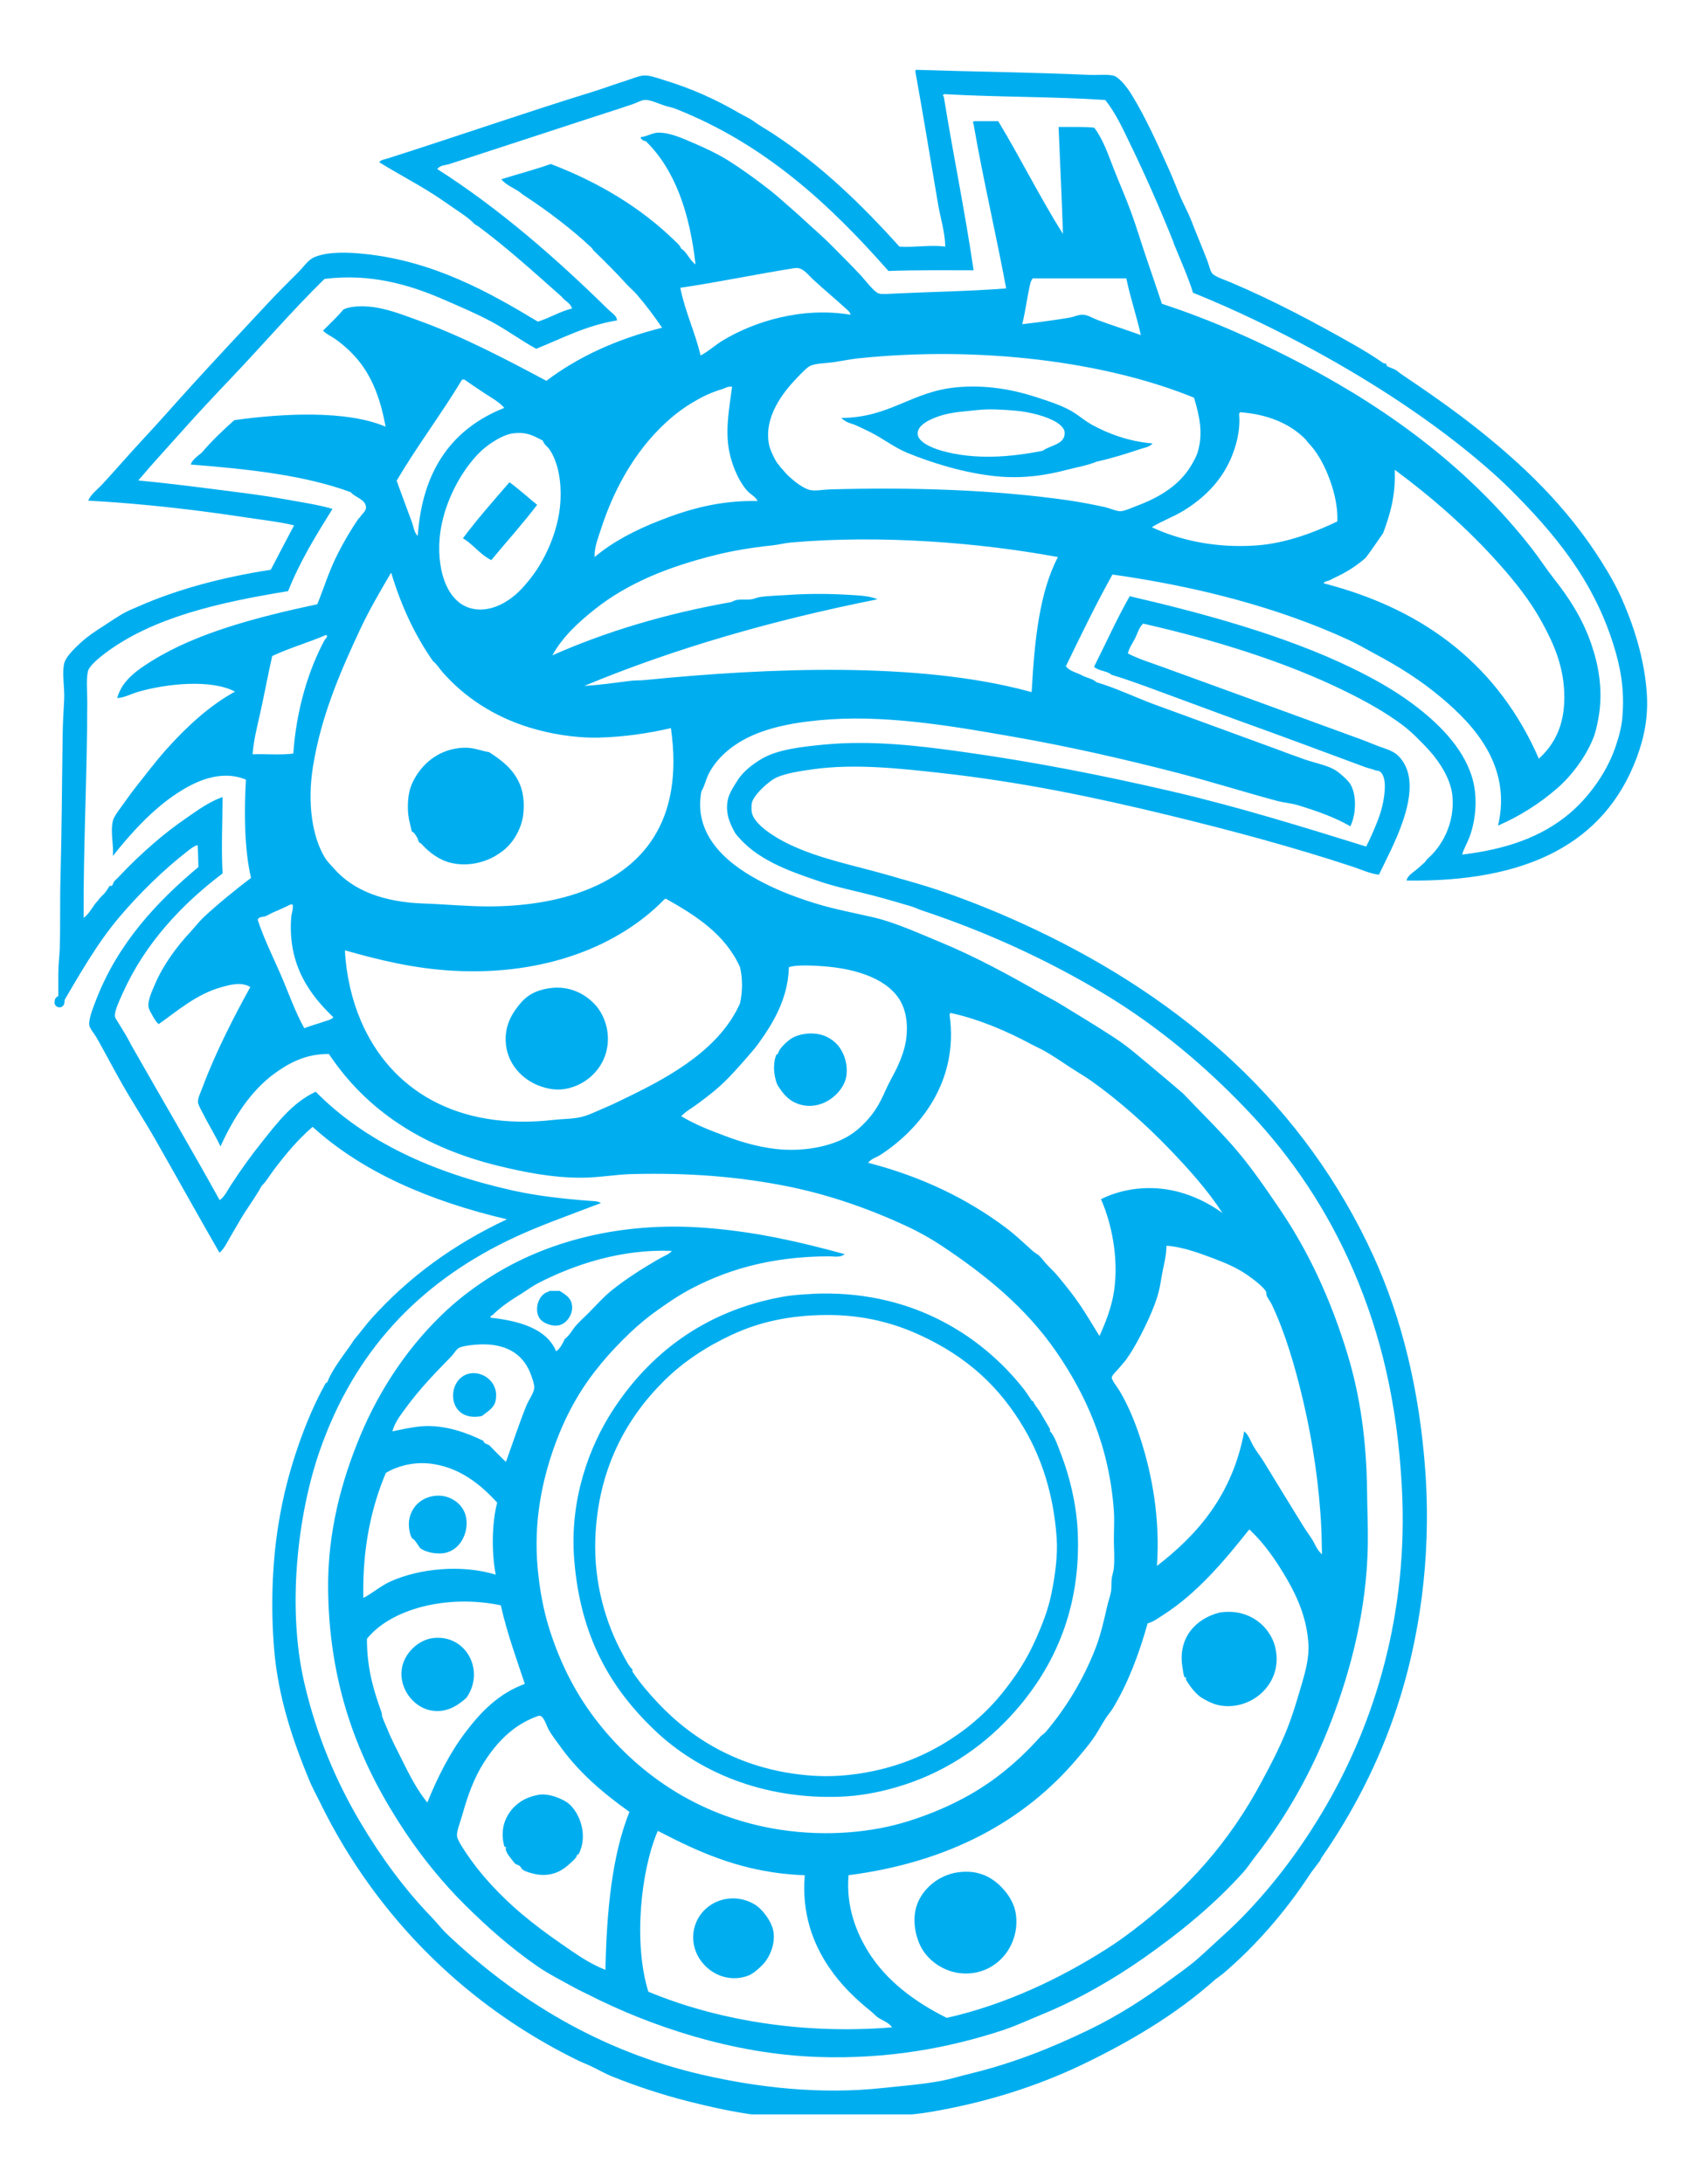 <?xml version="1.0" encoding="UTF-8" standalone="no"?>

<!-- Created with Inkscape (http://www.inkscape.org/) -->

<svg xmlns:rdf="http://www.w3.org/1999/02/22-rdf-syntax-ns#" xmlns="http://www.w3.org/2000/svg" version="1.1" xmlns:cc="http://creativecommons.org/ns#" xmlns:dc="http://purl.org/dc/elements/1.1/" viewBox="0 0 147.3 189.1">

 <defs>

  <clipPath id="clipPath6309" clipPathUnits="userSpaceOnUse">

   <path d="M0,1513,0,0h1179v1513h-1179z"/>

  </clipPath>

 </defs>


 <g transform="translate(-960.005,-250.769)">

  <g transform="matrix(1.17,0,0,-1.17,964.727,433.818)">

   <g transform="scale(0.1,0.1)">

    <g clip-path="url(#clipPath6309)">

     <path fill-rule="evenodd" fill="#00aeef" d="m828.3,1385c-10.09,25.18-20.6,49.1-31.76,72.15-5.625,11.62-11,23.53-18.85,33.39-38.01,2.54-79.48,2.05-119,4.31-0.656,0.16-1.855-1.56-0.539-1.61,6.973-43.3,15.68-84.85,22.08-128.7-21.16-0.02-42.59,0.23-63.01-0.53-42.99,48.79-91.29,93.96-157.8,120.1-2.531,0.99-4.981,1.31-7.539,2.15-5.422,1.78-10.99,4.53-15.08,4.31-2.629-0.15-5.723-2.1-9.153-3.23-3.113-1.02-6.726-2.27-9.695-3.23-42.84-13.85-84.49-27.65-125.5-40.92-3.035-0.99-7.07-0.78-9.16-3.77,46.5-29.63,88.46-66.56,126.5-103.9,2.422-2.37,6.66-4.84,6.465-8.08-23.08-3.84-40.54-13.3-59.77-21-11.07,6.04-21.4,13.75-32.84,19.92s-23.67,11.31-36.07,16.7c-24.5,10.63-53.59,19.38-87.77,15.08-24.13-23.64-46.16-49.32-69.47-73.78-11.61-12.19-23.26-24.59-34.46-37.15-11.36-12.74-22.89-25.18-33.92-38.23,23.86-2.16,48.78-5.51,73.23-8.63,12.05-1.53,24.28-3.23,36.07-5.37,11.74-2.14,23.54-3.83,34.46-7.01-11.97-19.26-23.96-38.49-32.84-60.85-52.38-8.52-100.2-19.66-135.2-45.77-4.551-3.41-11.96-9.5-12.92-13.46-1.418-5.84-0.539-14.87-0.539-22.61,0-53.36-2.949-107-2.695-159.9,4.68,3.223,6.758,9.043,10.77,12.93,1.258,2.097,3.348,3.691,4.844,5.378,1.582,1.797,2.559,4.016,3.77,5.383,0.234,0.274,1.375-0.265,1.609,0,0.703,0.801,0.918,2.391,1.621,3.231,0.918,1.105,1.797,1.73,2.695,2.695,8.633,9.258,17.44,17.66,26.93,25.85,7.5,6.472,15.3,12.52,23.69,18.3,8.321,5.75,16.84,12.08,26.92,15.62-0.058-19.22-1.043-37.65,0-56.54-30.04-22.7-57.37-51.73-73.77-88.31-2.195-4.902-6.25-13.16-5.926-17.23,0.105-1.36,0.918-2.266,2.156-4.309,2.91-4.813,6.73-10.88,8.613-14.54,0.41-0.801,0.695-1.484,1.074-2.149,22.27-39.16,44.54-77.02,65.7-115.2,3.758,2.625,5.711,7.117,8.074,10.77,7.629,11.73,15.24,22.26,23.7,32.84,11.09,13.89,22.21,28.6,39.3,36.62,36.44-36.98,86.91-60.09,146.5-73.23,17.66-3.906,36.95-6.062,56.54-7.539,2.558-0.195,5.742-0.078,8.078-1.621-24.56-9.414-48.03-17.51-69.46-28-65.79-32.2-112.9-81.9-138.4-154.5-16.7-47.59-24.49-116.4-11.85-171.8,8.976-39.33,24.04-74.38,42-104.5,15.2-25.48,32.4-48.96,52.23-69.46,4.141-4.281,7.695-8.992,11.84-12.92,50.04-47.3,111.8-86.21,189-103.9,40.18-9.211,86.45-14.78,133.5-9.688,14.58,1.578,29.3,2.648,43.62,5.387,6.476,1.23,12.94,3.293,19.39,4.84,33.54,8.07,61.99,19.62,89.38,32.84,21.95,10.6,41.75,23.51,60.31,37.16,5.937,4.383,12.07,8.622,17.24,12.93,5.664,4.731,11.06,9.852,16.15,14.53,6.543,6.032,12.68,11.51,18.85,17.78,24.28,24.71,45.25,52.86,63,83.46,35.27,60.84,61.05,141.1,56.01,235.3-3.352,62.47-15.47,113.1-35.55,159.9-19.37,45.16-45.72,84.23-77.54,117.9-31.5,33.37-67.47,63.63-107.7,87.77-40.47,24.28-85.56,45.26-134.1,61.39-2.93,0.964-5.684,2.371-8.614,3.23-9.738,2.852-18.89,5.559-28.55,8.078-12.94,3.367-26.14,5.938-38.77,10.22-23.59,8.027-47.3,16.23-62.46,35.55-3.894,6.894-7.969,15.23-5.391,25.84,1.114,4.563,5.032,10.29,7.004,13.47,4.18,6.719,11.86,12.45,18.31,16.16,11.91,6.81,29.53,8.69,45.23,10.23,35.89,3.52,72.08-1.01,103.4-5.39,54.14-7.57,103.9-17.48,154-29.07,49.81-11.52,98.84-26.86,144.3-40.93,2.762,5.352,5.293,11.09,7.539,16.69,1.825,4.57,3.047,7.734,4.305,12.93,1.906,7.863,3.906,21.84-1.621,25.85-0.996,0.723-2.508,0.547-3.77,1.074-2.195,0.926-4.824,1.348-6.992,2.149-30.82,11.41-65.34,24.33-93.7,34.46-15.77,5.65-31.22,11.54-46.85,17.24-15.57,5.68-31.13,11.78-47.38,16.69-3.27,3.02-9.774,2.79-12.93,5.93,8.781,17.42,16.88,35.53,26.39,52.22,55.72-12.88,115-29.26,163.7-52.76,16.61-8.03,31.75-16.47,45.77-26.92,18.37-13.71,36.52-31.34,43.62-53.32,4.9-15.16,3.07-32.72-1.61-45.24-1.69-4.5-4.21-8.515-5.4-12.93,32.43,3.839,58.63,12.95,79.16,30.16,13.92,11.66,27.26,29.55,33.93,48.47,2.42,6.86,4.72,14.77,5.38,22.07,2.02,21.9-1.54,38.6-6.45,54.39-15.26,49-44.69,83.37-75.93,114.7-6.33,6.34-13.22,12.55-19.92,18.31-37.55,32.26-81.61,60.9-124.9,84.54-28.88,15.74-59.44,30.56-90.47,43.08-4.023,12.7-9.609,24.85-14.54,37.15zm-825.5-561.4v20.46c0,6.719,0.898,13.37,1.074,18.85,0.539,16.72,0.031,34.45,0.547,52.77,0.957,34.73,1.066,70.2,1.613,106.1,0.117,7.71,0.633,16.5,1.074,24.76,0.496,9.31-1.68,19.15,0,26.93,1.062,4.92,7.723,11.34,12.39,15.61,5.266,4.84,11.11,8.63,16.15,11.85,6.106,3.89,11.57,7.83,17.23,10.77,3.039,1.58,6.516,2.91,9.699,4.31,28.07,12.35,61.49,21.4,97.46,26.92,5.762,10.94,11.45,21.95,17.24,32.85-11.33,2.76-23.71,4.03-36.08,5.93-36.25,5.53-76.05,10.18-116.3,12.38,2.156,4.9,6.738,8.09,10.23,11.85,10.2,10.97,20.04,22.51,30.69,33.92,11.96,12.83,23.87,26.47,36.07,39.84,14.8,16.25,30.5,33.12,46.85,50.62,6.386,6.85,13.35,14.4,21,22.08,3.156,3.16,7.07,7.01,10.76,10.77,4.649,4.73,7.258,9.29,12.4,11.31,10.09,3.97,24.61,3.4,36.61,2.15,51.42-5.34,92.75-28.7,128.2-50.08,8.965,2.7,15.95,7.39,25.3,9.7-1.191,4.19-5.293,5.47-7.539,8.61-20.05,17.73-39.96,35.91-61.93,52.24-1.062,0.79-2.215,1.03-3.23,2.15-3.567,3.92-10.74,8.48-15.62,11.84-2.839,1.97-5.82,4.02-8.613,5.93-13.89,9.54-30.48,17.97-45.77,27.46,1.269,1.87,3.992,2.08,5.925,2.7,50.82,16.15,100.7,33.55,152.4,49.54,7.785,2.4,15.68,5.38,24.24,8.07,4.25,1.34,8.684,3.29,12.38,3.77,4.621,0.6,9.856-1.47,15.62-3.23,20.86-6.36,38.79-14.49,55.47-24.23,3.719-2.18,7.586-3.74,11.3-6.46,3.664-2.68,9.152-5.8,13.47-8.61,35.94-23.44,66.43-53.08,94.24-84.01,11.73-0.74,23.16,1.54,33.91,0-0.176,10.67-3.554,21.08-5.379,31.77-5.5,32.14-10.84,65.25-16.69,97.47-0.047,0.76-0.086,1.52,0.539,1.61,41.19-1.38,85.44-1.83,128.2-3.77,6.016-0.27,12.72,0.62,17.77-0.54,4.101-0.94,10.09-8.51,13.46-14,10.53-17.1,19.37-36.95,27.47-54.92,2.645-5.88,5.243-12.6,8.075-19.39,2.668-6.41,6.23-12.68,8.613-18.85,3.418-8.83,8.059-19.84,11.85-29.61,1.531-3.96,2.109-7.83,3.769-9.69,2.059-2.34,8.672-4.45,13.46-6.47,31.4-13.23,63.2-30.15,91.54-46.3,7.176-4.1,14.61-8.64,21.54-13.47,0.43-0.3,1.699-0.15,2.156-0.54,0.344-0.28,0.129-1.37,0.539-1.61,2.129-1.32,4.832-1.83,7-3.23,0.86-0.57,1.817-1.56,2.688-2.16,20.03-13.45,40.82-27.86,59.77-43.08,37.35-29.97,68.91-61.73,93.69-103.4,3.55-5.95,7.18-12.56,10.24-19.38,8.43-18.8,16.84-43.47,18.84-69.46,1.5-19.42-2.05-34.95-7.53-49.54-23.77-63.17-81.31-91.84-170.2-90.47,0.68,3.789,5.38,6.238,8.61,9.16,1.57,1.426,3.2,2.82,4.85,4.305,0.82,0.742,1.26,1.933,2.15,2.695,9.89,8.43,20.46,25.58,18.31,46.85-1.22,12.01-9.38,24.75-17.23,33.38-5.61,6.15-13.06,13.73-19.92,18.84-12.86,9.58-26.96,17.37-42,24.78-43.48,21.43-96.48,38.06-149.7,50.07-3.106-2.75-4.082-7.05-5.93-10.77-1.816-3.67-4.473-7.12-5.379-11.3,7.781-4.01,16.43-6.66,24.77-9.69,48.65-17.67,98.68-35.87,149.2-54.39,3.875-1.42,8.309-3.42,12.38-4.85,8.113-2.85,12.27-4.04,16.7-10.23,16.25-22.75-7.813-64.68-17.24-84.54-6.602,0.723-12.94,3.789-19.38,5.918-43.38,14.32-89.58,26.78-136.8,38.23-53.2,12.9-108,24.5-169.1,31.23-28.53,3.145-62.36,6.926-93.16,2.695-9.48-1.296-19.69-2.851-26.92-5.925-5.976-2.532-17.73-13.25-18.85-19.39-0.168-0.906-0.293-4.676,0-6.453,1.472-8.828,16.41-18.26,26.39-23.16,23.37-11.47,48.87-16.04,75.39-23.7,13.13-3.789,25.8-7.257,37.68-11.31,24.38-8.301,47.84-18.05,70.01-28.54,110.5-52.27,199.9-130.3,250.9-242.3,20.62-45.29,33.99-98.78,38.23-159.4,4.54-64.68-4.81-124.8-20.99-173.9-13.58-41.26-33.1-78.61-56.01-111.5-0.418-0.598-0.555-1.469-1.075-2.156-1.765-2.301-4.324-5.742-6.464-8.613-19-29.1-40.9-54.1-64.9-74.6-2.226-1.891-4.804-3.41-7.004-5.383-27.8-24.73-61.8-45.11-98-62.43-33.4-15.94-71.4-28.08-113.1-35-14.4-2.391-29.3-2.75-44.7-4.301-27.2-2.762-56.5-1-82.4,2.141-16.2,1.976-35.1,6.179-51.1,10.24-19.42,4.93-37.95,11.08-56,18.3-5.773,2.309-11.11,5.508-16.69,8.09-2.899,1.32-5.86,2.418-8.614,3.77-62.76,30.61-114.8,75.1-154,129.2-13.79,19.05-26.12,39.32-37.15,61.94-2.695,5.52-5.715,10.95-8.078,16.69-11.63,28.18-22.86,60.38-25.85,96.92-2.395,29.3-1.68,61.5,3.23,92.08,3.41,21.23,8.488,40.38,15.08,59.24,5.617,16.07,12.02,31,19.92,45.22,0.176,0.324,0.852-0.02,1.074,0.547,3.879,9.679,11.21,18.89,17.24,27.46,1.269,1.809,2.117,3.458,3.769,5.383,3.75,4.383,8.231,10.53,12.38,15.08,27.32,30.01,59.25,53.7,99.62,72.7-57.23,13.5-106.7,34.77-143.8,68.39-10.98-9.375-20.18-20.51-29.08-32.31-2.859-3.789-5.136-8.02-8.621-11.31-4.609-8.547-10.6-16.26-15.62-24.76-2.5-4.239-5.019-8.672-7.539-12.92-2.441-4.129-4.422-8.699-8.074-11.84-15.15,26.33-31.5,55.74-47.92,84.54-7.41,12.98-16.55,26.95-24.77,41.46-5.617,9.922-11.5,21.16-17.77,32.31-2.156,3.84-5.633,7.636-5.926,10.23-0.527,4.719,3.309,14.06,5.391,19.39,16.08,41.15,44.58,71.76,75.38,97.46-0.067,5.781-0.203,9.843-0.535,16.15-2.395-0.266-5.403-2.754-8.079-4.844-17.77-13.9-34.69-30.5-49.61-48-17.27-20.3-30.38-44-44.15-67.3l-0.633,0.809-0.988-0.274"/>

     <path fill-rule="evenodd" fill="#00aeef" d="m446.5,209.8c-12.72-29.62-18.12-83.21-7-119,48.25-20.11,111.6-32,180.4-26.39-2.532,3.73-7.168,5.02-10.77,7.539-1.668,1.18-3.144,2.953-4.844,4.312-12.03,9.617-22.64,20.13-31.23,32.85-11.59,17.16-20.16,39.5-17.77,67.84-45.51,1.704-77.66,16.76-108.8,32.85zm-73.77,64.62c-1.765,2.539-4.648,6.129-7,10.23-1.554,2.699-3.82,11.46-7.539,10.23-6.855-2.269-13.45-6.039-18.31-9.68-8.77-6.597-15.76-14.86-22.08-24.78-7.317-11.49-11.91-24.23-16.15-39.31-1.515-5.379-4.062-11.4-3.769-15.07,0.273-3.398,6.269-11.91,8.074-14.55,4.355-6.351,8.984-12.17,12.93-16.69,17.3-19.83,35.32-34.15,56-48.46,10.39-7.187,20.68-14.65,32.85-19.39,0.93,43.94,4.914,84.84,17.77,116.9-19.94,14.21-38.4,29.88-52.77,50.61zm-141.5,77.5c-0.058-22.39,5.188-38.67,10.76-54.38,0.391-1.082,0.234-2.312,0.547-3.23,1.015-3.031,2.492-5.949,3.769-9.153,3.332-8.367,7.239-15.45,10.76-22.62,5.762-11.68,11.26-22.44,18.85-31.78,7.531,18.66,16.65,36.66,28.01,51.7,11.41,15.12,24.76,29.08,44.15,36.07-6.281,19.03-13.14,37.49-17.77,58.16-39.97,8.34-81.35-2.711-99.08-24.77zm371-231.5c13.57-21.82,34.94-37.48,58.16-49,44.3,10.02,84.8,29.68,118.5,51.15,6.848,4.359,13.57,9.152,19.92,14,39.1,29.89,70.18,63.88,94.76,109.9,7.375,13.76,15.46,28.97,21.54,46.3,2.844,8.082,5.547,17.2,8.079,25.84,2.742,9.371,5.468,19.56,4.851,29.62-1.113,18.03-7.558,33.42-15.62,47.39-8.027,13.91-16.76,26.5-27.46,36.62,0.168,1.09-1.551-0.109-1.609-0.539-18.22-22.94-37.97-46.18-62.46-61.92-3.645-2.351-7.434-5.25-11.86-6.472-6.496-23.33-14.9-45.03-25.84-63.01-1.575-2.57-3.692-4.859-5.391-7.531-3.391-5.352-6.125-10.68-9.688-15.62-3.476-4.809-7.5-9.5-11.31-13.99-38.94-45.91-94.48-76.53-169.1-86.17-2.07-23.29,5.996-42.81,14.53-56.53zm-326.3,361.3c-11.24,0.899-22.46-2.152-30.69-7-10.8-25.7-17.4-55.5-16.7-92.6,6.602,3.34,12.72,8.942,20.46,12.38,21.18,9.43,52.41,12.64,77.55,4.852-3.153,16.35-2.93,38.16,1.074,53.31-11.62,12.8-28.34,27.21-51.7,29.08zm73.23,42.54c1.902,4.687,5.703,9.492,5.926,13.47,0.129,2.266-1.465,7.039-2.695,10.22-5.821,15.13-18.93,23.55-41.46,21.54-3.778-0.34-9.043-1.063-11.3-2.156-2.344-1.125-3.926-4.414-6.465-7.004-12.27-12.5-23.3-24.08-32.85-37.15-4.074-5.574-8.515-11.02-10.23-17.77,7.062,1.41,14.35,3.211,22.07,3.769,17.18,1.231,33.75-5.16,45.24-10.77,0.371-2.141,2.707-2.328,4.308-3.231,4.11-4.148,8.145-8.367,12.39-12.39,5.097,13.96,9.472,27.62,15.07,41.46zm9.16,91.01c-4.621-2.363-8.574-5.39-12.93-8.078-7.61-4.715-15.32-9.785-21-15.61-0.04-0.039-3.125-1.359-1.075-2.16,19.95-2.168,40.98-7.801,47.92-24.77,3.125,2.071,4.766,5.645,6.465,9.153,3.527,2.539,5.293,6.484,8.078,9.687,2.793,3.223,6.121,6.113,9.149,9.16,5.851,5.867,11.58,12.45,18.31,17.76,10.16,8.027,21.49,15.25,32.31,21.54,1.972,1.152,3.847,2.148,5.918,3.234,1.797,0.938,4.121,1.895,5.39,3.77-37.39,1.453-71.91-10.06-98.54-23.69zm579.3-182c-1.395,30.65-6.239,64.17-13.46,94.78-5.996,25.38-13.27,50.22-23.15,71.07-1.133,2.375-3.086,4.805-3.769,6.465-0.528,1.25-0.071,2.434-0.547,3.235-2.246,3.769-9.141,9.023-14,12.38-8.328,5.762-17.24,9.286-26.92,12.93-9.375,3.516-22.17,8.074-32.85,8.613v-1.613c-0.273-6.582-1.652-11.62-2.695-16.7-1.094-5.32-1.652-10.77-3.234-16.69-2.813-10.62-9.825-25.21-14.53-33.92-2.312-4.29-5.496-10.05-9.16-15.08-1.406-1.933-3.535-4.269-5.379-6.464-2.492-2.961-5.265-5.274-5.382-7.004-0.137-2.012,3.859-6.727,5.917-10.22,6.399-10.83,11.38-23.16,15.08-34.46,8.886-27.2,14.88-60.12,12.38-94.78,30.94,23.82,56.09,53.4,64.62,99.62,3.515-2.93,4.746-7.539,7-11.31,2.324-3.902,5.195-7.468,7.539-11.31,9.64-15.77,19.69-32.27,29.08-47.38,2.101-3.399,4.511-6.641,6.457-9.699,2.402-3.789,3.875-8.379,7.539-11.31-0.313,5.68-0.227,12.03-0.539,18.85zm-112.5,281.1c-17.27,17.94-37.35,35.89-58.15,50.61-4.25,3.008-8.84,5.605-13.47,8.613-7.343,4.758-15.68,10.66-23.15,14.54-2.746,1.414-5.383,2.605-7.539,3.769-17.53,9.415-38.31,18.5-59.78,23.15-0.028-0.692-0.684-0.75-0.535-1.621,6.941-49.74-22.77-85.01-51.15-103.4-3.086-1.992-6.906-2.793-9.16-5.918,39.63-10.2,73.26-26.58,101.8-47.93,6.993-5.234,13.37-11.32,19.92-17.23,1.289-1.164,2.715-1.934,3.77-2.696,2.324-1.66,4.109-4.445,5.926-6.457,3.007-3.339,6.379-6.316,9.152-9.695,5.625-6.828,11.15-13.65,16.15-21.01,5.117-7.5,9.551-15.29,14.54-23.14,4.102,9.219,8.918,20.78,10.77,33.38,3.574,24.3-1.906,50.36-9.699,67.85,11.03,5.52,25,8.985,40.93,8.078,20.01-1.144,37.31-9.843,49-18.31-11.02,17.01-24.86,32.36-39.31,47.39zm-329,9.688c11.28-4.238,23.79-8.106,37.7-9.688,18.98-2.179,37.14,1.348,48.99,6.993,8.399,3.992,13.94,8.945,19.39,15.08,3.719,4.179,6.551,8.504,9.16,13.46,2.625,5,4.668,10.43,7.539,15.62,5.41,9.793,11,21.35,11.84,33.93,0.684,10.18-1.152,17.78-4.305,23.69-8.8,16.45-31.73,24.47-57.08,26.39-6.199,0.468-20.14,1.316-25.31-0.539-0.32-0.028-0.633-0.086-0.535-0.536-0.657-22.81-11.65-40.94-22.08-55.47-3.133-4.375-6.7-8.332-10.22-12.38-6.953-7.981-14.12-15.96-22.08-22.62-4.023-3.371-8.289-6.582-12.38-9.7-4.324-3.281-9.207-5.789-12.93-9.687,10.81-6.453,21.37-10.43,32.32-14.54zm-321.5,171.2c-4.14-2.109-8.504-4.031-12.92-5.926-1.777-0.761-3.457-1.855-5.39-2.695-1.836-0.781-5.039-0.195-5.918-2.687,4.285-13.22,10.77-26.33,16.69-39.85,5.918-13.53,10.79-27.89,17.77-40.38,4.746,1.867,9.687,3.145,14.53,4.844,2.461,0.871,5.344,1.359,7.004,3.234-17.34,16.58-33.8,38.45-31.23,73.77,0.235,3.242,1.758,6.433,1.075,9.695h-1.614zm276.2,3.235c-32.67-33.31-87.17-56.16-156.2-52.24-29.21,1.66-54.83,8.047-79.7,15.08,0.984-18.78,5.262-36.86,11.86-52.23,21.78-50.88,71.02-81.43,142.7-73.23,6.699,0.773,13.84,0.586,20.46,2.16,5.566,1.316,11.89,4.539,17.77,7,5.879,2.453,11.68,5.39,17.23,8.078,33.65,16.26,67.87,36.41,82.39,68.93,1.942,8.398,2.071,18.54,0,26.92-10.97,24.21-32.38,37.97-54.93,50.62-0.633-0.266-1.219-0.578-1.61-1.074zm-289.7,180.6c-3.203-14.08-5.597-27.33-8.613-40.93-2.375-10.73-5.148-21.26-5.918-31.77,9.883,0.34,21.16-0.7,30.14,0.54,2.265,32.65,11.26,61.86,23.16,84,0.363,0.68,3.039,2.64,1.074,3.77-12.88-5.61-27.31-9.66-39.85-15.61zm65.16,19.92c-14.28-30.61-28.9-63.68-35-101.8-4.297-26.83-0.664-52.08,9.16-67.84,1.57-2.527,4.148-4.941,5.918-7,14.64-17.08,37.64-25.39,66.78-26.39,15.52-0.527,32.62-2.16,47.92-2.16,25.06,0,48.34,3.555,67.32,10.23,47.26,16.64,77.7,52.84,67.84,121.7-16.39-3.79-34.41-6.5-52.76-7-18.36-0.5-37.17,2.88-52.24,7.54-26.69,8.27-48.18,22.8-64.08,40.93-2.371,2.71-4.101,5.81-7,8.08-13.1,18.66-23.3,40.23-30.7,64.61-0.027,0.33-0.078,0.64-0.535,0.54-8.027-13.8-15.93-27.14-22.62-41.46zm318.8,64.08c-4.68-0.41-9.27-1.67-14-2.16-14.94-1.53-28.71-3.85-41.46-7-35.62-8.8-65.64-21.05-89.92-40.38-12.16-9.68-23.67-20.26-31.23-33.93,39.54,17.51,83.85,30.81,131.9,39.31,1.367,0.24,2.843,1.36,4.308,1.62,3.66,0.65,7.52-0.03,11.31,0.54,2.019,0.3,3.847,1.3,5.926,1.61,6.574,1,14.02,1.1,21.54,1.62,15.42,1.04,30.36,0.92,45.23,0,6.941-0.44,14.41-0.65,20.46-3.23-78.13-15.56-150.8-36.55-217-64.08,11.08,0.52,24.15,2.55,34.46,3.76,3.449,0.41,6.691,0.19,10.23,0.54,92.64,9.27,202.5,13.47,283.2-8.07,1.785-0.48,3.496-1.38,3.23,0,2.063,37.73,5.832,73.37,19.39,99.08-58.12,10.76-131.4,16.57-197.6,10.77zm446.9,52.23c0.508-18.45-3.75-32.15-8.613-45.24-4.309-6.09-8.391-12.43-12.92-18.3-6.883-6.05-14.21-10.7-22.62-14.54-1.504-0.68-2.801-1.53-4.305-2.16-1.418-0.57-3.312-0.68-4.308-2.15,76.72-19.66,130.1-62.65,159.4-129.8,11.7,10.79,18.67,24.46,18.85,44.7,0.19,22.26-7.46,39.74-16.69,56.53-8.88,16.12-19.71,29.58-31.23,42.54-23.56,26.49-49.6,49.25-77.55,70.01v-1.62zm-652.6,28.54c-5.293-0.65-11.34-4.02-15.08-6.46-6.739-4.39-11.43-8.93-16.69-15.62-11.2-14.2-20.96-35.22-22.62-56.01-1.961-24.57,6.32-50.98,28.54-52.22,11.63-0.65,21.68,5.84,27.46,10.77,4.082,3.47,6.23,6.1,9.699,10.22,11.72,14,22.23,36.27,23.69,58.16,1.101,16.47-2.09,30.61-8.078,39.32-1.504,2.17-4.09,3.62-4.844,6.45-6.629,3.42-11.71,6.67-22.08,5.39zm603.1-30.69c-3.64,9.13-8.808,17.93-14.53,23.69-0.762,0.76-1.328,1.86-2.156,2.7-11.46,11.6-28.22,18.55-48.47,19.92-0.027-0.7-0.683-0.76-0.535-1.62,1.023-11.86-2.266-24.03-6.457-33.38-7.539-16.8-20.01-28.79-34.47-37.7-7.898-4.87-16.48-7.75-23.69-12.38,20.32-9.53,47.34-15.66,77.55-13.47,22.6,1.65,44.21,10.31,59.76,17.77,0.41,13.28-3.351,25.33-7.004,34.47zm-448,63.53c-9.348-2.85-15.27-5.83-22.62-10.22-5.774-3.47-10.62-7.04-15.62-11.31-23.82-20.34-41.17-49.28-51.69-81.86-2.219-6.84-5.098-13.93-4.844-20.99,13.5,11.36,29.94,19.84,47.92,26.92,20.8,8.19,44.04,15.17,72.7,14.54-1.523,3.46-5.457,4.96-8.074,8.08-6.476,7.68-11.73,20.01-13.47,32.31-2.089,14.9,0.832,29.64,2.696,44.16-3.535,0.39-4.707-0.92-7-1.63zm-176.1-3.23c-5.059,3.3-10.2,6.79-15.07,10.23h-1.621c-15.45-25.65-33.22-48.98-48.47-74.84,3.605-10.21,7.753-20.92,11.31-30.69,1.242-3.4,1.574-7.64,4.309-10.24,3.406,49.54,26.16,79.75,64.08,94.78-3.906,4.46-9.453,7.45-14.54,10.76zm276.2,25.85c-5.52-0.58-11.39-1.81-17.23-2.69-6.503-0.99-13.62-0.88-17.77-2.69-2.492-1.08-6.535-5.34-9.687-8.61-10.56-10.95-25.23-29.27-21.01-50.09,0.781-3.83,5.011-12.73,7.004-14.53,0.82-0.74,1.074-1.66,1.621-2.16,1.843-1.68,3.328-4.01,5.379-5.92,3.918-3.68,11.24-9.77,16.69-10.77,4.063-0.75,9.434,0.39,14.54,0.54,61.3,1.71,122.2-0.32,176.1-8.08,9.402-1.36,17.87-3.06,26.39-4.85,4.394-0.92,9.218-3.29,12.38-3.23,2.878,0.06,8.359,2.58,12.93,4.31,16.66,6.3,30.42,15.17,38.77,28.54,2.226,3.56,4.441,7.67,5.379,10.77,4.375,14.35,1.183,27.39-2.684,40.39-65.42,26.71-158.4,38.54-248.8,29.07zm130.3,59.24c-1.086,0.82-2.442-2.73-2.688-3.77-2.059-8.75-3.711-21.16-5.926-30.16,11.46,1.36,23.72,2.94,35.01,4.85,3.391,0.57,6.641,2.41,10.23,2.15,3.464-0.25,6.746-2.46,10.23-3.77,11-4.14,21.96-7.5,32.3-11.3-3.196,14.39-7.754,27.42-10.77,42h-68.39zm-139.5-22.08c-8.457,7.78-15.58,13.45-24.23,21.53-4.308,4.03-7.531,9.01-13.47,8.09-26.43-4.09-56.42-10.42-84.54-14.54,3.711-18.01,10.84-32.6,15.08-50.08,5.762,2.99,10.7,7.71,16.7,11.31,22.75,13.63,57.89,24.89,94.23,18.84-0.301,2.16-2.41,3.6-3.769,4.85zm95.31,138.4h17.77c16.48-27.31,30.99-56.6,47.92-83.47-0.761,24.82-2.226,54.02-3.234,79.16,8.809-0.1,20.03,0.31,26.39-0.54,6.758-8.94,10.34-20.01,14.54-30.69,4.219-10.73,8.933-21.32,12.92-32.31,4.054-11.17,7.441-22.65,11.31-33.93,3.84-11.15,7.61-22.32,11.31-33.38,36.48-11.83,72.82-28.21,106.1-45.77,64.92-34.29,123.2-78.07,168-135.7,5.36-6.9,10.28-14.63,16.16-22.07,10.94-13.88,20.87-28.93,27.46-47.93,5.54-16.02,9.05-34.98,5.39-54.93-1.17-6.34-2.14-11-4.32-16.15-5.66-13.46-15.88-27.01-26.38-36.08-12.84-11.09-27.38-20.43-43.62-27.46,10.51,44.53-18.51,74.85-41.46,94.24-15.59,13.16-31.71,23.34-50.62,33.38-6.191,3.28-12.05,6.81-18.31,9.69-52.27,24.09-112.2,39.58-175,48.46-12.21-21.9-23.34-44.87-34.46-67.84,2.617-3.82,8.496-4.76,12.38-7.01,2.441-1.41,8.019-2.42,10.23-4.84,14.48-4.24,28.44-11.11,43.61-16.7,28.77-10.58,58.57-21.33,88.31-32.3,7.168-2.65,14.71-5.53,22.08-8.08,7.558-2.615,16.04-4.197,22.08-7.537,3.074-1.711,9.93-7.609,11.84-10.77,4.543-7.5,4.629-21.72,0-31.23-10.89,6.387-24.21,11.19-38.77,15.62-5.019,1.523-10.37,1.824-15.62,3.23-23.1,6.191-49.15,14.35-72.68,20.46-39.66,10.3-81.95,19.9-122.2,26.92-39.43,6.87-89.42,15.94-135.2,12.93-22.62-1.49-44.35-5.06-61.39-13.47-11.89-5.87-23.02-15-29.07-26.92-2.039-4.012-2.793-8.621-5.39-12.92-6.622-35.44,23.8-56.43,46.31-67.85,12.54-6.359,25.01-10.99,38.24-15.08,13.48-4.172,27.58-6.808,42.54-10.23,16.22-3.711,33.91-11.88,49.54-18.3,25.89-10.66,51.21-24.45,74.32-37.7,4.875-2.793,9.777-5.149,14.54-8.086,13.41-8.274,28.06-16.94,41.45-25.84,9.113-6.055,17.22-13.18,25.31-19.92,8.234-6.867,16.31-13.67,24.23-20.47,12.92-13.64,26.12-26.39,38.23-40.38,12.16-14.04,22.73-29.56,33.39-45.24,21.2-31.18,37.82-66.88,50.08-107.2,9.383-30.85,14.18-64.1,14.54-102.3,0.129-12.9,0.735-25.82,0.539-38.77-0.734-48.2-12.77-93.28-26.92-130.3-14.41-37.72-33.44-71.27-56.54-100.7-3.035-3.871-5.457-7.793-8.614-11.31-21.32-23.73-46.37-44.35-73.77-63.54-22.48-15.74-48.12-30.64-75.93-42.01-9.269-3.781-18.45-8.141-28-11.3-39.83-13.16-85.25-21.72-137.3-19.93-63.62,2.199-124.6,23.07-170.2,46.31-3.145,1.609-6.348,3-9.688,4.859-8.66,4.781-19.56,10.29-28,16.15-19.19,13.31-36.65,28.72-53.31,45.22-15.88,15.74-31.19,34.42-44.16,53.86-31.38,47.06-56.05,102.8-57.08,178.8-0.597,44.07,10.53,82.5,23.69,114.2,15.05,36.16,37.1,68.2,64.08,93.16,9.89,9.16,21.26,17.7,33.39,25.31,38.73,24.32,93.06,40.83,159.4,35.54,37.21-2.968,69.45-10.54,101.8-19.38-3.301-2.734-7.883-1.613-11.31-1.613-43.96,0-78.67-10.45-107.7-26.92-5.84-3.32-12.79-8.136-18.85-12.38-7.227-5.079-14.29-10.86-21-17.24-14.8-14.05-28.83-30.12-39.86-49-6.25-10.7-11.65-22.44-16.15-35-8.848-24.67-15.65-55.37-12.38-90.47,1.457-15.59,4.278-31.05,8.614-44.68,8.546-26.87,20.28-49.43,36.62-70,31.34-39.5,76.76-69.88,134.6-78.63,34.44-5.199,68.15-1.98,94.76,6.473,25.95,8.226,48.77,19.61,68.39,35,10.25,8.019,20.11,17.33,29.08,27.46,1.047,1.179,2.754,2.031,3.77,3.23,14.67,17.23,28.05,38.78,37.15,62.46,3.613,9.391,6.008,19.7,8.625,31.23,0.762,3.39,2.137,6.949,2.684,10.24,0.558,3.332,0.168,6.641,0.547,9.691,0.343,2.758,1.359,5.219,1.613,8.078,0.644,7.043,0,14.22,0,21,0,7.09,0.476,14.2,0,20.99-3.41,48.59-21.07,86.74-43.08,118.5-22.38,32.28-52.21,56.39-84,77.54-7.86,5.227-16.84,10.34-25.85,14.54-26.77,12.47-57.73,23.71-91.01,30.14-34.75,6.73-70.16,9.64-112.5,8.625-12.21-0.293-24.51-2.629-37.16-2.696-21.84-0.117-42.56,4.051-61.39,8.614-55.77,13.52-98.02,40.84-126,82.93-17.38,0.184-29.99-6.945-40.38-14.54-17.54-12.82-30.18-32.62-39.86-53.85-3.848,8.144-8.535,15.57-12.92,24.23-1.348,2.676-3.633,6.504-3.769,8.621-0.188,2.805,2.207,7.668,3.769,11.85,9.336,24.94,23.44,52.4,35,73.23-6.777,4.055-14.77,1.68-21,0-18.94-5.105-33.43-18.11-46.86-27.46-1.75,1.515-3.203,3.937-4.309,5.918-1.16,2.109-2.969,4.875-3.223,7.003-0.586,4.786,2.812,11.93,4.844,16.69,6.184,14.48,16.41,28.12,25.85,38.23,3.515,3.778,6.621,7.95,10.22,11.31,10.61,9.883,23.36,20.27,35,29.08-5.039,21.27-5.097,49.42-3.769,72.7-19.42,7.93-38.61-2.011-51.15-10.23-18.22-11.95-34.45-29.93-47.38-46.31,0.91,7.645-1.934,16.78,0,25.85,0.801,3.762,5.734,9.687,9.152,14.54,2.41,3.418,4.852,6.836,7.539,10.22,7.137,9.003,15.23,19.72,23.15,28.54,15.48,17.25,31.95,32.24,50.62,42.54-17.87,9.32-50.51,5.84-71.07,0-5.969-1.7-11.05-4.58-16.15-4.84,3.594,13.41,15.47,21.25,26.38,27.99,33.02,20.41,77.65,32.11,121.7,41.47,5.07,12.16,8.254,23.85,15.62,38.23,3.946,7.7,9.317,17.14,15.08,25.3,0.36,0.51,0.672,0.26,1.075,1.09,0.828,1.7,4.324,4.13,4.304,6.99-0.019,6.06-8.543,7.6-11.3,11.31-33.81,12.51-75.51,17.12-118.5,20.47,1.601,3.96,5.011,6.11,8.078,8.61,7.441,8.71,15.68,16.63,24.23,24.23,35.39,4.94,82.97,7.58,112-4.85-3.429,18.85-9.004,34.59-18.85,47.39-4.758,6.2-11.77,12.93-18.84,17.77-2.86,1.95-6.074,3.27-8.621,5.92,5.105,5.14,10.42,10.05,15.08,15.62,4.004,2.17,11.72,2.75,18.85,2.15,12.76-1.06,24.92-6.01,36.62-10.22,33.07-11.93,66.45-29.55,94.76-44.7,23.69,17.95,52.32,30.96,85.62,39.31-5.859,8.61-11.95,16.78-18.85,24.77-2.161,2.49-4.805,4.58-7.004,6.99-8.094,8.91-15.96,16.76-24.77,25.32-0.605,0.58-0.937,1.51-1.621,2.16-14.71,13.79-32.35,27.22-50.08,38.77-1.512,0.98-2.684,2.19-4.305,3.22-3.879,2.46-9.16,4.66-12.38,8.62,12.13,3.85,24.87,7.07,36.61,11.31,35.75-13.64,66.83-32.42,92.08-57.08,1.57-1.53,3.621-3.16,4.304-5.39,4.629-2.91,6.36-8.72,10.77-11.85-4.297,38.24-15.14,69.94-36.61,91.01-1.786,0.44-4.579,1.89-3.77,3.23,4.375,0.39,8.469,3.1,12.38,3.24,9.121,0.32,19.14-4.54,27.46-8.08,8.652-3.69,17.15-7.82,23.69-11.85,10.35-6.38,21.35-14.41,31.23-22.08,6.523-5.07,12.38-10.61,18.85-16.15,3.977-3.4,7.793-7.15,11.85-10.77,4.871-4.36,10.62-9.49,15.61-14.54,6.399-6.48,14.72-14.67,22.08-22.62,2.684-2.89,9.52-11.98,12.93-12.92,2.695-0.75,8.281-0.19,12.38,0,27.19,1.29,54.45,1.65,81.84,3.77-7.657,41.16-17.05,80.59-24.23,122.2-1.094-0.17,0.105,1.55,0.535,1.61"/>

     <path fill-rule="evenodd" fill="#00aeef" d="m747.6,1245c-0.215,2.19-2.707,5.02-5.918,7.01-7.285,4.49-19.43,7.6-30.16,8.61-8.593,0.8-20.52,1.44-28,0.54-8.808-1.06-18.77-1.32-28.01-4.31-6.356-2.06-17.08-6.48-16.69-13.45,0.32-5.77,9.883-10.16,17.77-12.4,24.52-6.93,51.04-4.78,74.84,0,5.586,4.26,17.08,4.54,16.15,14zm65.16-8.61c-2.324-2.68-6.359-3.18-9.688-4.3-9.785-3.32-20.73-6.72-31.77-9.16-6.719-2.81-14.32-4.03-21.54-5.92-15.18-4-32.81-6.99-53.31-4.86-22.8,2.38-46.38,9.55-65.16,17.24-9.426,3.87-17.55,10.24-26.93,15.08-3.757,1.93-7.636,3.73-11.31,5.38-1.864,0.84-4.004,1.33-5.918,2.16-1.668,0.71-3.574,2.03-4.852,3.23,36.16,0.38,51.64,19.29,84.54,22.62,22.51,2.27,43.44-1.75,60.85-7.54,10.08-3.36,20.07-6.49,28.01-11.85,4.05-2.74,7.597-5.72,11.84-8.08,12.16-6.75,27.55-12.54,45.23-14"/>

     <path fill-rule="evenodd" fill="#00aeef" d="m357.2,1191c-10.77-14.19-22.65-27.26-33.93-40.93-8.32,4.07-13.23,11.54-21.01,16.15,10.82,14.5,22.73,27.9,34.46,41.47,7.168-5.22,13.6-11.17,20.47-16.69"/>

     <path fill-rule="evenodd" fill="#00aeef" d="m321.6,1008c15.57-9.933,28.07-21.42,25.31-46.31-0.754-6.75-3.996-13.95-7.539-18.85-3.664-5.059-7.481-8.332-13.47-11.85-7.274-4.277-19.95-8.074-32.84-4.843-8.516,2.129-15.74,7.57-21.54,14-0.41,0.449-1.242,0.625-1.613,1.074-0.809,0.976-0.86,2.715-1.621,3.769-0.653,0.918-1.211,1.758-2.149,3.235-0.293,0.449-1.433,0.672-1.621,1.074-0.527,1.141-0.996,4.258-1.609,6.465-1.965,6.98-1.934,18.6,0.535,25.84,1.164,3.398,1.953,5.019,3.769,8.086,6.485,10.94,18.3,20.69,35,21.53,8.047,0.4,12.04-2.02,19.39-3.23"/>

     <path fill-rule="evenodd" fill="#00aeef" d="m366.3,833.3c15.02,2.235,27.13-4.492,34.46-12.93,5.157-5.93,9.911-16.48,8.614-28.54-2.082-19.28-18-31.85-33.93-33.39-7.11-0.692-14.46,1.523-19.39,3.769-11.25,5.149-23.33,17.38-22.07,36.08,0.5,7.57,3.437,13.78,6.992,18.85,5.891,8.418,11.75,14.14,25.31,16.16"/>

     <path fill-rule="evenodd" fill="#00aeef" d="m554.8,799.4c10.73,1.707,19.18-1.856,24.77-8.079,3.898-4.343,7.98-13.19,6.457-23.15-2.004-13.14-20.29-28-38.24-19.39-4.754,2.278-8.222,6.125-11.31,10.76-1.797,2.715-2.266,3.606-3.223,8.078-1.043,4.832-1.172,11.61,1.074,16.7,0.129,0.301,0.91-0.078,1.075,0.536,0.8,3.007,3.574,5.91,5.929,8.078,3.367,3.105,6.856,5.41,13.46,6.465"/>

     <path fill-rule="evenodd" fill="#00aeef" d="m365.8,608.8c-0.097,0.457,0.203,0.507,0.536,0.535h7.539c5.363-3.36,8.527-5.547,9.152-10.77,0.801-6.621-3.899-13.14-9.152-14.53-5.164-1.379-12.55,1.211-15.08,5.379-4.003,6.601-0.449,17.75,7.004,19.39"/>

     <path fill-rule="evenodd" fill="#00aeef" d="m501.5,577c-19.69-9.219-36.27-20.3-50.08-33.93-27.88-27.51-49.22-65.15-51.15-116.9-1.269-33.84,8.282-63.71,19.92-85.08,2.149-3.95,4.766-9.403,7.539-11.84,0.266-0.231-0.195-1.321,0-1.621,5.625-8.469,12.36-16.27,18.85-23.15,26.64-28.26,63.7-50.31,114.2-53.85,26.8-1.879,54.45,3.922,75.93,12.92,25.66,10.76,48.11,27.74,64.07,47.39,10.4,12.81,18.66,25.12,25.85,41.46,4.343,9.891,8.847,21.04,11.31,33.39,2.508,12.6,4.727,27.28,3.77,40.92-2.285,32.59-11.37,59.12-23.69,80.23-18.51,31.69-42.71,53.59-77,69.48-19.26,8.906-41.45,15.04-68.39,15.08h-0.539c-28.01-0.039-50.8-5.305-70.55-14.54zm59.24,30.16c71.91,3.43,124.7-29.91,156.7-70.55,1.926-2.449,3.731-5.398,5.918-8.613,0.305-0.449,0.879,0.215,1.074-0.535,0.508-1.887,3.457-5.266,4.856-7.539,2.441-3.996,4.93-8.531,7.539-12.93,0.176-0.289-0.254-1.386,0-1.609,3.191-2.801,6.238-11.95,8.074-16.69,6.086-15.69,11.4-36.35,12.38-57.08,2.883-60.42-19.89-104.7-49.54-136.8-22-23.82-50.44-43.18-86.69-53.31-12.02-3.348-25.59-5.961-39.85-6.45-57.38-1.98-104.9,18.63-136.8,48.99-32.81,31.24-55.2,69.22-59.77,126.5-3.555,44.49,11.28,83.82,28.54,110.4,26.57,40.91,66.91,73.34,125.5,84,7.41,1.348,14.66,1.797,22.08,2.156"/>

     <path fill-rule="evenodd" fill="#00aeef" d="m316.2,516.7c-27.37-5.297-26.69,30.43-7,31.77,9.11,0.625,19.99-7.5,17.24-20.46-1.153-5.391-5.946-7.957-10.24-11.31"/>

     <path fill-rule="evenodd" fill="#00aeef" d="m279.6,457.4c9.453,1.871,17.83-2.437,22.08-8.609,7.703-11.18,1.571-30.63-12.92-33.38-5.332-1.02-13.77,0.141-18.31,3.758-0.156,0.121-3.867,6.203-4.844,6.461-2.324,0.629-3.82,8.789-3.234,13.47,1.133,9.043,7.519,16.4,17.23,18.3"/>

     <path fill-rule="evenodd" fill="#00aeef" d="m862.2,371.3c21.27,3.558,37.82-9.821,41.46-26.39,5.937-27.01-19.17-47.26-42.54-42-4.031,0.91-9.278,3.481-12.92,5.93-3.254,2.172-8.281,8.211-10.77,12.92-0.156,0.297,0.246,1.398,0,1.617-0.117,0.101-1.023-0.141-1.074,0-0.898,2.172-1.199,5.41-1.621,8.07-3.269,21.14,9.844,35.41,27.46,39.85"/>

     <path fill-rule="evenodd" fill="#00aeef" d="m304.9,308.3c-5.723-5.141-14.85-12.08-27.46-9.16-11.88,2.75-22.33,15.78-20.47,30.16,1.555,11.9,12.34,21.84,23.16,23.15,24.3,2.949,38.87-23.98,24.77-44.15"/>

     <path fill-rule="evenodd" fill="#00aeef" d="m356.6,236.1c8.348,2.5,20.18-3.051,23.7-5.93,8.497-6.941,14.88-23.92,7.539-37.69-0.203-0.372-0.898,0.152-1.082-0.54-0.644-2.41-2.687-3.859-4.843-5.921-5.117-4.891-12.28-9.899-23.69-8.618-2.668,0.297-9.523,1.95-11.85,3.778-0.828,0.64-1.18,1.922-2.157,2.691-1.171,0.91-2.511,0.918-3.234,1.621-1.25,1.199-2.949,3.61-4.305,5.379-1.425,1.86-1.652,2.231-2.687,4.84-0.223,0.559,0.324,1.668,0,2.16-0.293,0.442-0.867-0.211-1.082,0.539-5.461,19.2,7.898,34.89,23.69,37.69"/>

     <path fill-rule="evenodd" fill="#00aeef" d="m668.4,179.1c14.12,2.07,24.28-2.829,31.77-10.23,5.359-5.297,10.07-12.23,11.31-20.46,3.36-22.22-12.75-43.64-36.08-44.16-15.54-0.34-27.72,8.711-33.38,18.31-4.364,7.41-7.754,20.71-3.77,32.3,4.141,12.04,16,22.16,30.16,24.24"/>

     <path fill-rule="evenodd" fill="#00aeef" d="m499.3,159.7c7.09,0.679,13.35-1.071,18.85-4.309,5.832-3.449,12.9-12.88,14-20.47,1.367-9.457-3.125-19.46-8.613-24.76-2.356-2.282-6.367-6.121-10.24-7.539-22.4-8.282-45.14,12.55-39.84,35,2.722,11.56,12.64,20.81,25.85,22.08"/>

     <path stroke-linejoin="miter" d="m3.648,822.8c0.02,0.359,0.098,0.722,0.176,1.082" stroke="#00aeef" stroke-linecap="round" stroke-miterlimit="4" stroke-dasharray="none" stroke-width="7.299" fill="none"/>

    </g>

   </g>

  </g>

 </g>

</svg>
